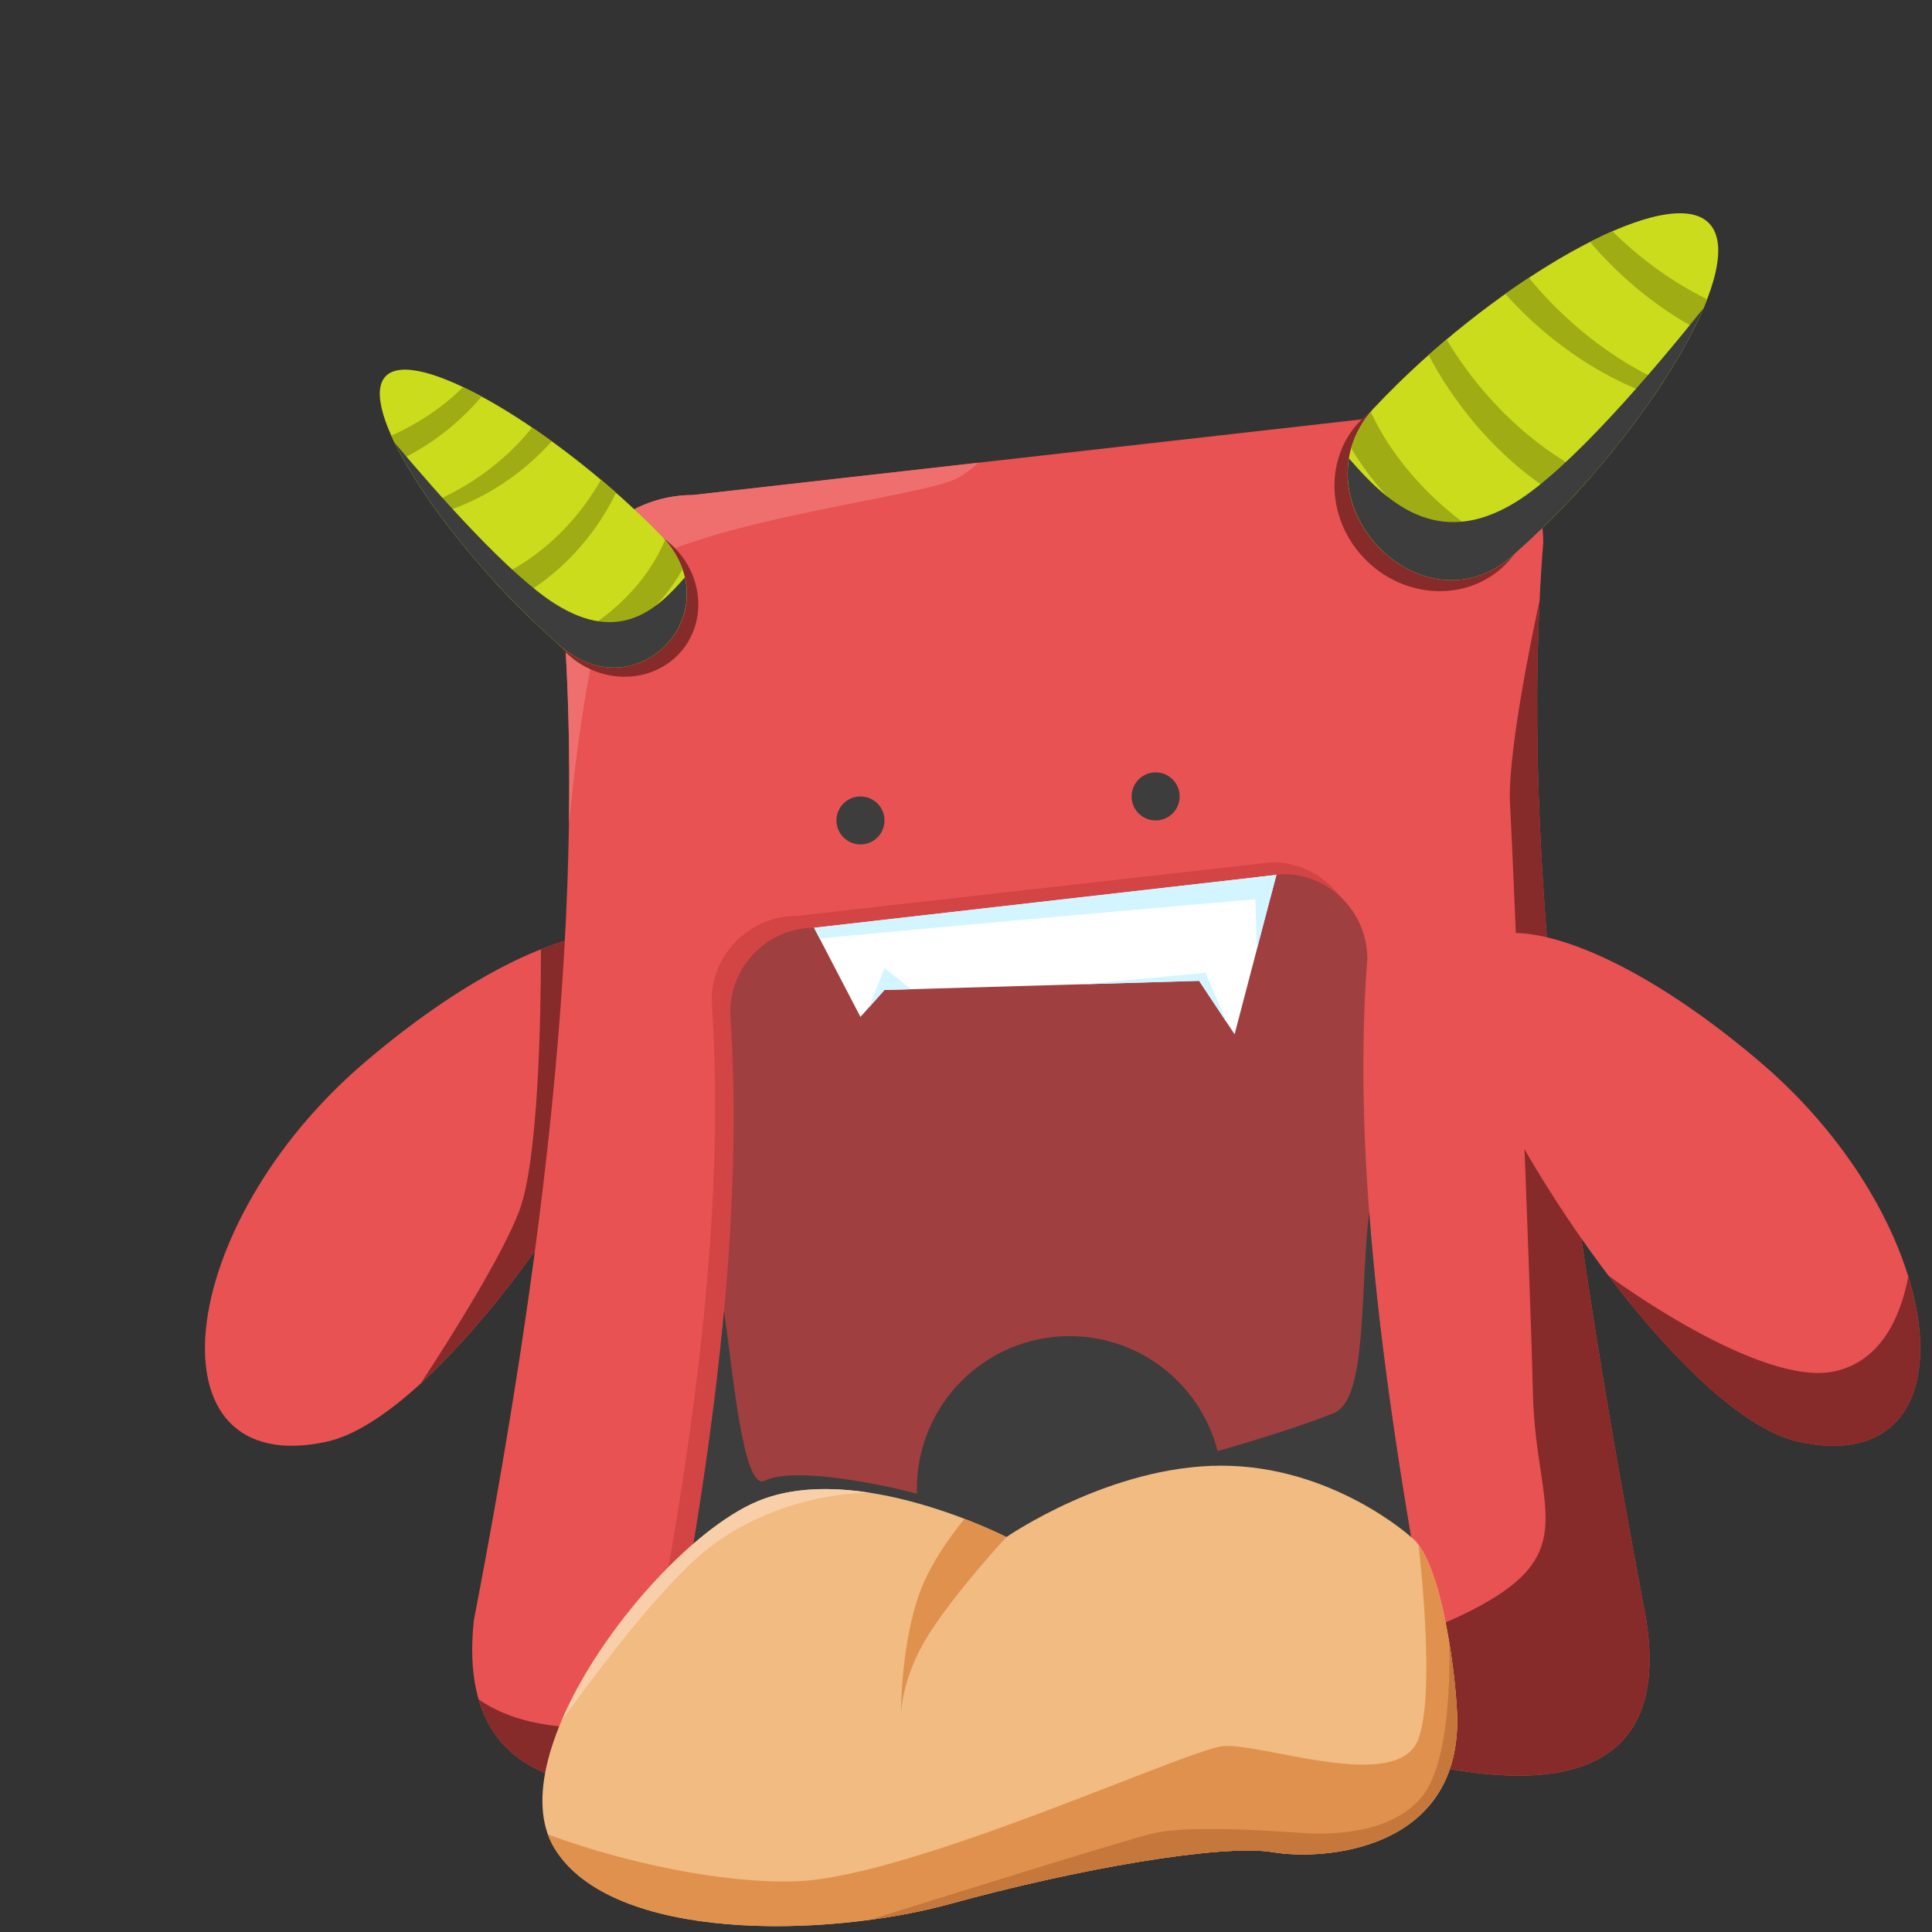 <?xml version="1.0" encoding="UTF-8"?>
<svg xmlns="http://www.w3.org/2000/svg" xmlns:xlink="http://www.w3.org/1999/xlink" width="90pt" height="90pt" viewBox="0 0 90 90" version="1.1">
<rect x="0" y="0" width="90" height="90" fill="#333333" stroke="none"/>
<g id="surface189">
<path style=" stroke:none;fill-rule:evenodd;fill:rgb(90.979%,32.156%,32.156%);fill-opacity:1;" d="M 16.98 49.496 C 8.078 57.098 6.781 68.996 15.219 67.16 C 20.188 66.074 28.207 54.648 30.637 48.082 C 33.07 41.516 25.883 41.898 16.98 49.496 Z M 16.98 49.496 "/>
<path style=" stroke:none;fill-rule:evenodd;fill:rgb(52.94%,16.47%,16.47%);fill-opacity:1;" d="M 19.605 64.438 C 24.012 60.406 28.844 52.926 30.637 48.082 C 32.238 43.766 29.676 42.453 25.199 44.223 C 25.199 47.297 25.09 54.059 24.176 56.445 C 23.371 58.535 21.055 62.223 19.605 64.438 Z M 19.605 64.438 "/>
<path style=" stroke:none;fill-rule:evenodd;fill:rgb(90.979%,32.156%,32.156%);fill-opacity:1;" d="M 64.289 81.68 C 55.938 79.656 43.832 79.531 35.148 82.125 C 31.848 83.258 20.973 85.633 22.074 75.477 C 25.277 58.852 27.234 43.023 26.273 29.062 C 26.273 25.758 28.977 23.059 32.277 23.059 L 65.891 19.258 C 69.191 19.258 71.891 21.957 71.891 25.262 C 70.734 39.996 73.262 57.359 76.691 75.477 C 78.195 85.184 68.051 82.664 64.289 81.68 Z M 64.289 81.68 "/>
<path style=" stroke:none;fill-rule:evenodd;fill:rgb(93.724%,43.529%,43.529%);fill-opacity:1;" d="M 28.906 27.027 C 31.176 24.461 42.25 23.262 44.434 22.352 C 44.793 22.199 45.18 21.918 45.578 21.555 L 32.277 23.059 C 28.977 23.059 26.273 25.762 26.273 29.062 C 26.484 32.078 26.551 35.184 26.504 38.367 C 26.992 33.512 27.766 28.316 28.906 27.027 Z M 28.906 27.027 "/>
<path style=" stroke:none;fill-rule:evenodd;fill:rgb(52.94%,16.47%,16.47%);fill-opacity:1;" d="M 71.719 27.977 C 71.719 27.977 70.195 34.855 70.344 37.461 C 70.492 40.066 71.277 59.301 71.41 64.914 C 71.539 70.527 73.977 72.5 67.883 75.34 C 61.789 78.18 35.863 82.016 31.793 80.848 C 29.129 80.082 25.34 81.234 22.297 79.168 C 23.992 84.965 32.328 83.094 35.148 82.125 C 43.832 79.531 55.934 79.656 64.289 81.68 C 68.051 82.66 78.191 85.184 76.691 75.477 C 73.473 58.461 71.047 42.109 71.719 27.977 Z M 71.719 27.977 "/>
<path style=" stroke:none;fill-rule:evenodd;fill:rgb(90.979%,32.156%,32.156%);fill-opacity:1;" d="M 82.02 49.496 C 90.922 57.098 92.219 68.996 83.781 67.16 C 78.812 66.074 70.793 54.648 68.363 48.082 C 65.93 41.516 73.113 41.898 82.02 49.496 Z M 82.02 49.496 "/>
<path style=" stroke:none;fill-rule:evenodd;fill:rgb(52.94%,16.47%,16.47%);fill-opacity:1;" d="M 88.895 59.469 C 88.496 61.566 87.508 63.414 85.496 63.875 C 81.996 64.676 74.934 59.43 74.926 59.422 C 77.906 63.352 81.242 66.605 83.781 67.16 C 88.863 68.266 90.414 64.391 88.895 59.469 Z M 88.895 59.469 "/>
<path style=" stroke:none;fill-rule:evenodd;fill:rgb(23.921%,23.921%,23.921%);fill-opacity:1;" d="M 41.203 38.219 C 41.203 38.836 40.703 39.336 40.086 39.336 C 39.465 39.336 38.965 38.836 38.965 38.219 C 38.965 37.602 39.465 37.102 40.086 37.102 C 40.703 37.102 41.203 37.602 41.203 38.219 Z M 41.203 38.219 "/>
<path style=" stroke:none;fill-rule:evenodd;fill:rgb(23.921%,23.921%,23.921%);fill-opacity:1;" d="M 54.953 37.102 C 54.953 37.719 54.453 38.219 53.836 38.219 C 53.215 38.219 52.715 37.719 52.715 37.102 C 52.715 36.484 53.215 35.98 53.836 35.98 C 54.453 35.98 54.953 36.484 54.953 37.102 Z M 54.953 37.102 "/>
<path style=" stroke:none;fill-rule:evenodd;fill:rgb(52.94%,16.47%,16.47%);fill-opacity:1;" d="M 70.094 26.332 C 68.328 28.051 65.41 27.918 63.578 26.035 C 61.742 24.152 61.688 21.234 63.453 19.516 C 65.215 17.797 68.133 17.93 69.965 19.812 C 71.801 21.695 71.855 24.613 70.094 26.332 Z M 70.094 26.332 "/>
<path style=" stroke:none;fill-rule:evenodd;fill:rgb(79.607%,86.273%,11.372%);fill-opacity:1;" d="M 70.52 25.836 C 70.961 25.445 71.406 25.035 71.848 24.605 C 77.117 19.473 81.449 12.281 79.613 10.398 C 77.781 8.516 70.477 12.652 65.207 17.785 C 64.766 18.215 64.344 18.645 63.938 19.078 C 60.207 23.391 66.293 29.672 70.52 25.836 Z M 70.52 25.836 "/>
<path style=" stroke:none;fill-rule:evenodd;fill:rgb(62.352%,67.45%,7.843%);fill-opacity:1;" d="M 77.461 17.816 C 76.07 17.176 74.691 16.297 73.406 15.184 C 72.594 14.48 71.863 13.727 71.223 12.941 C 70.859 13.18 70.492 13.43 70.125 13.691 C 70.629 14.258 71.176 14.801 71.773 15.316 C 73.434 16.754 75.246 17.797 77.043 18.438 C 77.188 18.23 77.328 18.023 77.461 17.816 Z M 77.461 17.816 "/>
<path style=" stroke:none;fill-rule:evenodd;fill:rgb(62.352%,67.45%,7.843%);fill-opacity:1;" d="M 63.855 19.188 C 63.406 19.73 63.113 20.305 62.945 20.883 C 64.285 23.148 66.512 25.227 69.32 26.645 C 69.73 26.453 70.133 26.188 70.52 25.836 C 67.418 24.211 65.055 21.777 63.855 19.188 Z M 63.855 19.188 "/>
<path style=" stroke:none;fill-rule:evenodd;fill:rgb(62.352%,67.45%,7.843%);fill-opacity:1;" d="M 79.523 13.941 C 78.039 13.207 76.578 12.191 75.242 10.902 C 75.199 10.859 75.156 10.816 75.113 10.773 C 74.773 10.922 74.426 11.09 74.066 11.27 C 74.445 11.715 74.848 12.145 75.277 12.559 C 76.426 13.668 77.664 14.57 78.934 15.273 C 79.164 14.809 79.359 14.363 79.523 13.941 Z M 79.523 13.941 "/>
<path style=" stroke:none;fill-rule:evenodd;fill:rgb(62.352%,67.45%,7.843%);fill-opacity:1;" d="M 67.504 18.137 C 69.039 20.43 70.996 22.219 73.051 23.379 C 73.418 22.984 73.781 22.586 74.137 22.18 C 71.816 21.055 69.57 19.121 67.852 16.551 C 67.688 16.309 67.535 16.062 67.387 15.816 C 67.105 16.055 66.824 16.293 66.551 16.539 C 66.836 17.078 67.148 17.609 67.504 18.137 Z M 67.504 18.137 "/>
<path style=" stroke:none;fill-rule:evenodd;fill:rgb(23.921%,23.921%,23.921%);fill-opacity:1;" d="M 70.57 23.414 C 66.91 25.641 64.535 23.312 62.84 21.355 C 62.199 25.211 67.004 29.027 70.52 25.836 C 70.961 25.445 71.406 25.035 71.848 24.605 C 75.145 21.395 78.074 17.379 79.355 14.359 C 76.973 17.336 73.125 21.859 70.57 23.414 Z M 70.57 23.414 "/>
<path style=" stroke:none;fill-rule:evenodd;fill:rgb(52.94%,16.47%,16.47%);fill-opacity:1;" d="M 26.398 30.43 C 27.891 31.855 30.211 31.895 31.574 30.516 C 32.938 29.133 32.828 26.855 31.336 25.43 C 29.84 24 27.523 23.961 26.16 25.344 C 24.797 26.723 24.902 29 26.398 30.43 Z M 26.398 30.43 "/>
<path style=" stroke:none;fill-rule:evenodd;fill:rgb(79.607%,86.273%,11.372%);fill-opacity:1;" d="M 26.02 30.02 C 25.645 29.691 25.27 29.348 24.895 28.992 C 20.43 24.727 16.609 18.902 17.973 17.52 C 19.336 16.141 25.367 19.727 29.832 23.996 C 30.207 24.352 30.566 24.707 30.91 25.066 C 34.105 28.613 29.582 33.219 26.02 30.02 Z M 26.02 30.02 "/>
<path style=" stroke:none;fill-rule:evenodd;fill:rgb(62.352%,67.45%,7.843%);fill-opacity:1;" d="M 20.07 23.418 C 21.145 22.984 22.199 22.367 23.164 21.562 C 23.777 21.055 24.316 20.5 24.785 19.918 C 25.09 20.121 25.395 20.336 25.703 20.559 C 25.332 20.973 24.922 21.371 24.473 21.746 C 23.227 22.785 21.836 23.512 20.438 23.926 C 20.312 23.754 20.191 23.586 20.07 23.418 Z M 20.07 23.418 "/>
<path style=" stroke:none;fill-rule:evenodd;fill:rgb(62.352%,67.45%,7.843%);fill-opacity:1;" d="M 30.98 25.156 C 31.367 25.602 31.633 26.062 31.793 26.523 C 30.844 28.227 29.18 29.738 27.016 30.707 C 26.68 30.539 26.344 30.312 26.02 30.02 C 26.02 30.02 26.016 30.02 26.016 30.02 C 28.402 28.902 30.16 27.117 30.98 25.156 Z M 30.98 25.156 "/>
<path style=" stroke:none;fill-rule:evenodd;fill:rgb(62.352%,67.45%,7.843%);fill-opacity:1;" d="M 18.227 20.293 C 19.371 19.793 20.484 19.07 21.48 18.129 C 21.516 18.098 21.543 18.066 21.574 18.035 C 21.852 18.168 22.141 18.312 22.434 18.473 C 22.16 18.801 21.859 19.117 21.535 19.422 C 20.68 20.23 19.742 20.875 18.766 21.359 C 18.559 20.988 18.379 20.629 18.227 20.293 Z M 18.227 20.293 "/>
<path style=" stroke:none;fill-rule:evenodd;fill:rgb(62.352%,67.45%,7.843%);fill-opacity:1;" d="M 28.023 24.156 C 26.914 25.871 25.449 27.172 23.875 27.977 C 23.559 27.652 23.25 27.32 22.945 26.988 C 24.734 26.223 26.426 24.824 27.66 22.902 C 27.781 22.719 27.891 22.535 27.996 22.348 C 28.23 22.547 28.465 22.75 28.699 22.953 C 28.5 23.359 28.277 23.762 28.023 24.156 Z M 28.023 24.156 "/>
<path style=" stroke:none;fill-rule:evenodd;fill:rgb(23.921%,23.921%,23.921%);fill-opacity:1;" d="M 25.852 28.125 C 28.883 30.043 30.652 28.344 31.902 26.898 C 32.613 29.938 28.984 32.684 26.02 30.02 C 25.645 29.691 25.27 29.348 24.895 28.992 C 22.102 26.324 19.562 23.043 18.383 20.625 C 20.434 23.066 23.734 26.789 25.852 28.125 Z M 25.852 28.125 "/>
<path style=" stroke:none;fill-rule:evenodd;fill:rgb(82.744%,26.666%,26.666%);fill-opacity:1;" d="M 58.203 81.176 C 52.699 79.848 44.723 79.766 39 81.473 C 36.824 82.215 29.656 83.773 30.383 77.102 C 32.496 66.18 33.785 55.781 33.152 46.609 C 33.152 44.441 34.93 42.668 37.105 42.668 L 59.258 40.168 C 61.43 40.168 63.211 41.941 63.211 44.113 C 62.449 53.793 64.117 65.199 66.379 77.102 C 67.363 83.48 60.68 81.82 58.203 81.176 Z M 58.203 81.176 "/>
<path style=" stroke:none;fill-rule:evenodd;fill:rgb(62.744%,24.706%,24.706%);fill-opacity:1;" d="M 58.746 81.727 C 53.312 80.398 45.438 80.316 39.789 82.023 C 37.645 82.766 30.566 84.324 31.281 77.656 C 33.367 66.73 34.641 56.332 34.016 47.16 C 34.016 44.992 35.773 43.219 37.922 43.219 L 59.789 40.719 C 61.938 40.719 63.695 42.496 63.695 44.664 C 62.941 54.344 64.586 65.75 66.816 77.652 C 67.793 84.027 61.195 82.375 58.746 81.727 Z M 58.746 81.727 "/>
<path style=" stroke:none;fill-rule:evenodd;fill:rgb(23.921%,23.921%,23.921%);fill-opacity:1;" d="M 56.941 69.359 C 56.941 73.289 53.754 76.473 49.824 76.473 C 45.895 76.473 42.711 73.289 42.711 69.359 C 42.711 65.43 45.895 62.242 49.824 62.242 C 53.754 62.242 56.941 65.43 56.941 69.359 Z M 56.941 69.359 "/>
<path style=" stroke:none;fill-rule:evenodd;fill:rgb(23.921%,23.921%,23.921%);fill-opacity:1;" d="M 39.789 82.023 C 45.438 80.316 53.312 80.398 58.746 81.727 C 61.195 82.375 67.793 84.027 66.816 77.652 C 65.438 70.297 64.285 63.133 63.781 56.445 C 63.34 60.215 63.707 65.191 62.137 65.824 C 57.543 67.676 45.504 70.629 44.434 70.125 C 43.301 69.598 37.277 68.141 35.629 68.977 C 34.602 69.496 34.137 63.801 33.727 61.078 C 33.234 66.395 32.371 71.953 31.281 77.652 C 30.566 84.324 37.645 82.766 39.789 82.023 Z M 39.789 82.023 "/>
<path style=" stroke:none;fill-rule:evenodd;fill:rgb(99.998%,99.998%,99.998%);fill-opacity:1;" d="M 37.922 43.219 L 40.082 47.371 L 41.203 46.117 L 55.859 45.691 L 57.512 48.18 L 59.457 40.758 Z M 37.922 43.219 "/>
<path style=" stroke:none;fill-rule:evenodd;fill:rgb(82.744%,96.077%,99.998%);fill-opacity:1;" d="M 38.184 43.723 C 41.609 43.371 54.988 42.195 59.176 41.828 L 59.457 40.758 L 37.922 43.219 Z M 38.184 43.723 "/>
<path style=" stroke:none;fill-rule:evenodd;fill:rgb(82.744%,96.077%,99.998%);fill-opacity:1;" d="M 40.484 46.926 L 41.203 45.094 L 42.441 46.082 L 41.203 46.117 Z M 40.484 46.926 "/>
<path style=" stroke:none;fill-rule:evenodd;fill:rgb(82.744%,96.077%,99.998%);fill-opacity:1;" d="M 50.461 45.852 L 56.16 45.316 L 57.16 47.652 L 55.859 45.691 Z M 50.461 45.852 "/>
<path style=" stroke:none;fill-rule:evenodd;fill:rgb(82.744%,96.077%,99.998%);fill-opacity:1;" d="M 58.547 44.219 C 58.551 44.207 59.457 40.758 59.457 40.758 L 58.453 40.871 C 58.453 40.871 58.547 44.227 58.547 44.219 Z M 58.547 44.219 "/>
<path style=" stroke:none;fill-rule:evenodd;fill:rgb(94.508%,73.332%,50.98%);fill-opacity:1;" d="M 65.734 71.602 C 65.734 71.602 62.086 68.277 56.887 68.277 C 51.684 68.277 46.883 71.602 46.883 71.602 C 46.883 71.602 39.879 68 35.277 69.941 C 30.676 71.879 23.168 81.68 25.82 86.082 C 28.477 90.484 38.48 90.285 44.281 88.684 C 50.082 87.082 56.887 85.883 59.289 86.281 C 61.688 86.684 67.902 86.207 67.883 80.133 C 67.875 78.492 67.211 72.684 65.734 71.602 Z M 65.734 71.602 "/>
<path style=" stroke:none;fill-rule:evenodd;fill:rgb(87.842%,56.862%,30.196%);fill-opacity:1;" d="M 67.883 80.133 C 67.875 78.629 67.316 73.625 66.086 71.969 C 66.375 74.664 66.734 79.273 66.066 81.031 C 65.09 83.582 58.695 81.141 56.941 81.348 C 55.184 81.555 42.504 87.406 37.18 87.633 C 33.738 87.777 29.051 86.762 25.531 85.457 C 25.613 85.676 25.703 85.887 25.82 86.082 C 28.477 90.484 38.48 90.285 44.281 88.684 C 50.082 87.082 56.887 85.883 59.289 86.281 C 61.688 86.684 67.902 86.207 67.883 80.133 Z M 67.883 80.133 "/>
<path style=" stroke:none;fill-rule:evenodd;fill:rgb(77.646%,46.666%,23.529%);fill-opacity:1;" d="M 66.215 83.73 C 64.68 85.543 61.711 85.457 60.586 85.383 C 59.461 85.309 55.41 84.992 53.688 85.414 C 52.25 85.762 43.445 88.516 40.523 89.434 C 41.879 89.25 43.156 88.992 44.281 88.684 C 50.082 87.082 56.887 85.883 59.289 86.281 C 61.688 86.684 67.902 86.207 67.883 80.133 C 67.879 79.434 67.758 77.992 67.508 76.477 C 67.508 76.508 67.746 81.926 66.215 83.73 Z M 66.215 83.73 "/>
<path style=" stroke:none;fill-rule:evenodd;fill:rgb(87.842%,56.862%,30.196%);fill-opacity:1;" d="M 44.93 70.754 C 44.207 71.637 43.18 73.062 42.711 74.578 C 41.938 77.055 41.98 79.832 41.98 79.832 C 41.98 79.832 41.98 78.18 43.254 76.152 C 44.531 74.129 46.883 71.602 46.883 71.602 C 46.883 71.602 46.117 71.211 44.93 70.754 Z M 44.93 70.754 "/>
<path style=" stroke:none;fill-rule:evenodd;fill:rgb(97.646%,81.175%,66.666%);fill-opacity:1;" d="M 40.52 69.539 C 38.746 69.262 36.867 69.27 35.277 69.941 C 32.254 71.211 27.977 75.879 26.152 80.18 C 28.207 77.312 31.156 73.48 33.203 71.969 C 36.648 69.426 40.516 69.539 40.52 69.539 Z M 40.52 69.539 "/>
</g>
</svg>
